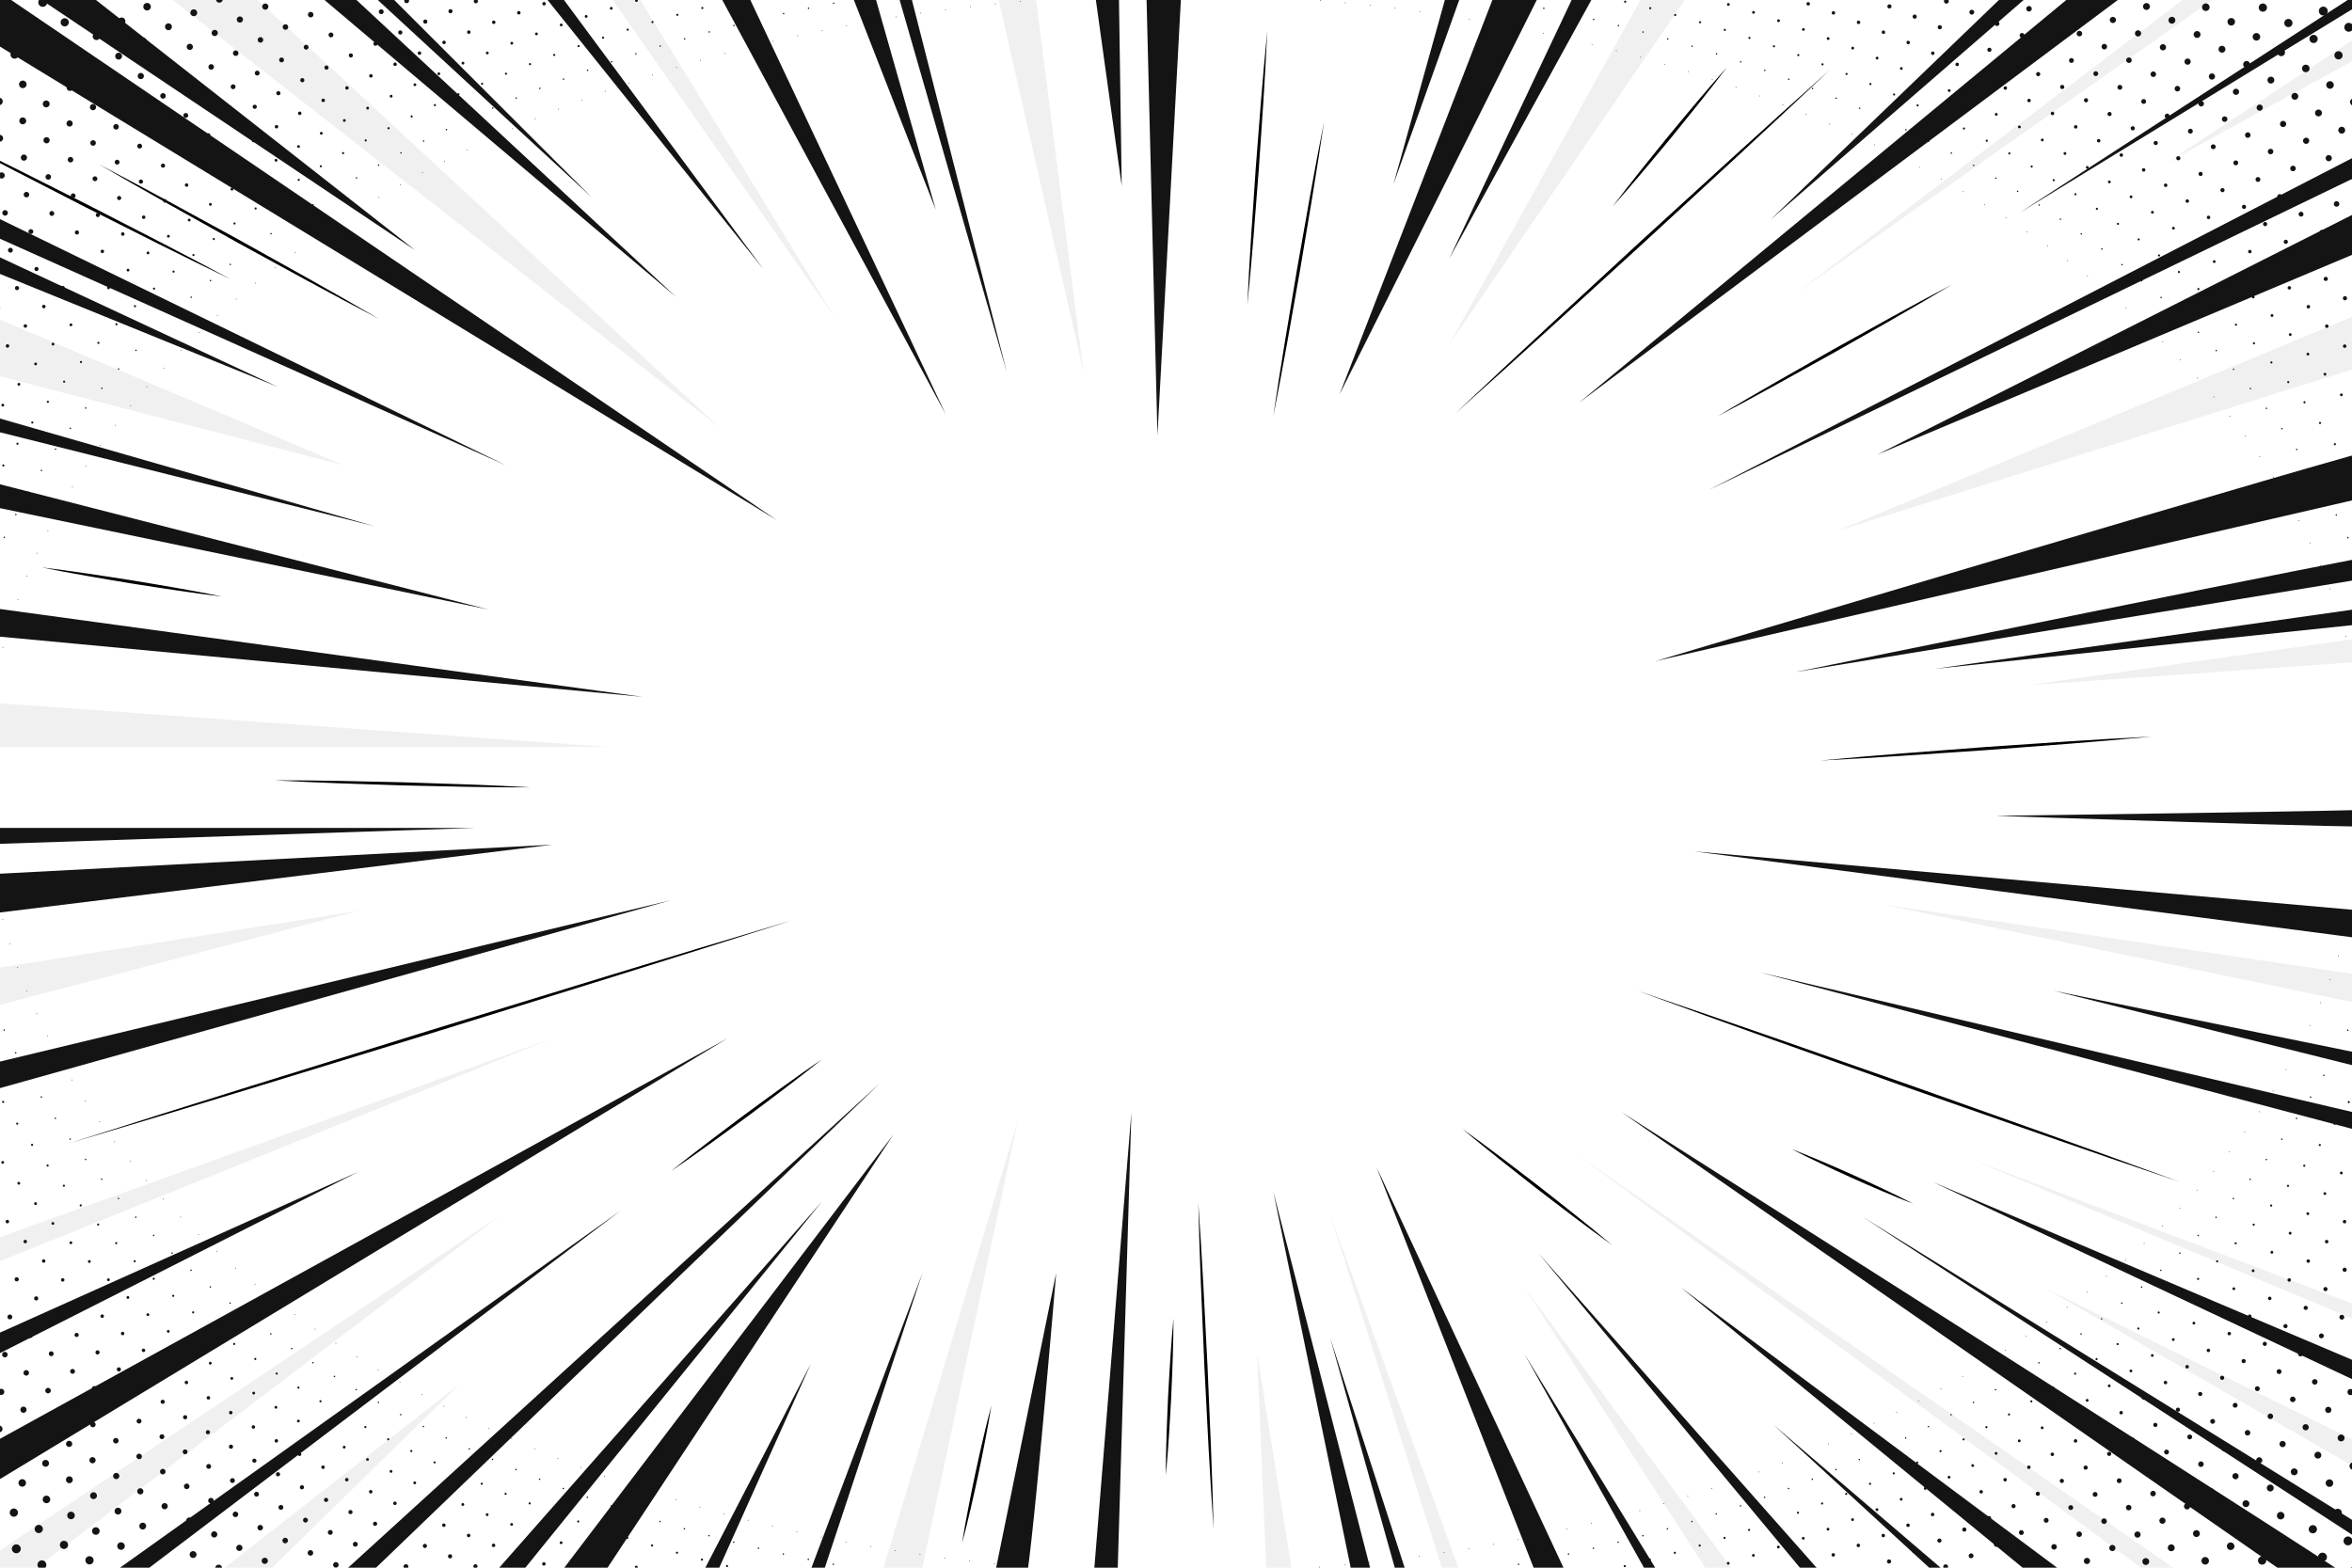 <?xml version="1.0" encoding="utf-8"?>
<!-- Generator: Adobe Illustrator 27.5.0, SVG Export Plug-In . SVG Version: 6.00 Build 0)  -->
<svg version="1.1" xmlns="http://www.w3.org/2000/svg" xmlns:xlink="http://www.w3.org/1999/xlink" x="0px" y="0px"
	 viewBox="0 0 750 500" style="enable-background:new 0 0 750 500;" xml:space="preserve">
<g id="BACKGROUND">
	<rect style="fill:#FFFFFF;" width="750" height="500"/>
</g>
<g id="OBJECTS">
	<g>
		<defs>
			<rect id="SVGID_1_" width="750" height="500"/>
		</defs>
		<clipPath id="SVGID_00000074406356260295347850000017853816034618806413_">
			<use xlink:href="#SVGID_1_"  style="overflow:visible;"/>
		</clipPath>
		<g style="clip-path:url(#SVGID_00000074406356260295347850000017853816034618806413_);">
			<polygon style="fill:#F0F0F0;" points="49.708,-4.174 229.377,136.283 77.658,-4.174 			"/>
			<polygon style="fill:#F0F0F0;" points="-3.549,100.451 109.661,148.401 -4.713,118.796 			"/>
			<polygon style="fill:#F0F0F0;" points="-4.713,223.988 193.829,238.242 -4.713,238.242 			"/>
			<polygon style="fill:#F0F0F0;" points="-3.549,309.174 114.326,290.508 -3.549,321.392 			"/>
			<polygon style="fill:#F0F0F0;" points="-5.967,396.736 176.264,331.127 -4.713,404.145 			"/>
			<polygon style="fill:#F0F0F0;" points="-3.549,496.855 159.891,387.385 6.827,503.643 -3.549,503.643 			"/>
			<polygon style="fill:#F0F0F0;" points="69.614,501.606 146.654,441.349 85.148,501.606 			"/>
			<polygon style="fill:#F0F0F0;" points="280.656,503.643 324.493,357.706 292.93,505.513 			"/>
			<path style="fill:#F0F0F0;" d="M403.91,503.643c0-0.679-3.055-72.033-3.055-72.033l11.539,72.033H403.91z"/>
			<polygon style="fill:#F0F0F0;" points="460.927,503.643 424.167,387.385 466.357,503.643 			"/>
			<polygon style="fill:#F0F0F0;" points="549.594,509.056 486.129,410.605 558.079,508.182 			"/>
			<polygon style="fill:#F0F0F0;" points="687.74,503.643 502.357,367.888 698.263,503.643 			"/>
			<polygon style="fill:#F0F0F0;" points="756.872,471.401 651.662,410.605 759.255,463.595 			"/>
			<polygon style="fill:#F0F0F0;" points="758.154,423.887 628.215,369.585 758.154,418.796 			"/>
			<polygon style="fill:#F0F0F0;" points="761.181,312.228 600.31,288.471 760.236,321.731 			"/>
			<path style="fill:#F0F0F0;" d="M754.703,203.285c-0.545,0-108.131,15.273-108.131,15.273l108.131-7.636V203.285z"/>
			<polygon style="fill:#F0F0F0;" points="754.703,99.093 585.821,169.346 754.703,116.402 			"/>
			<polygon style="fill:#F0F0F0;" points="704.267,-6.307 572.546,93.663 712.237,-4.822 			"/>
			<polygon style="fill:#F0F0F0;" points="754.703,9.834 690.353,52.258 754.703,16.962 			"/>
			<polygon style="fill:#F0F0F0;" points="525.41,-4.174 462.12,109.869 538.986,-2.57 			"/>
			<polygon style="fill:#F0F0F0;" points="317.027,-6.307 345.535,118.796 329.584,-6.307 			"/>
			<polygon style="fill:#F0F0F0;" points="192.472,-4.174 266.458,101.661 201.635,-4.174 			"/>
		</g>
		<g style="clip-path:url(#SVGID_00000074406356260295347850000017853816034618806413_);">
			<g>
				<line style="fill:#141414;" x1="514.078" y1="397.116" x2="466.357" y2="360.081"/>
				<path d="M514.078,397.116c-4.103-2.923-8.139-5.933-12.165-8.956c-4.027-3.021-7.999-6.113-12.002-9.167
					c-3.953-3.117-7.932-6.2-11.86-9.349l-5.88-4.74c-1.937-1.609-3.896-3.19-5.815-4.823c2.058,1.454,4.076,2.958,6.116,4.436
					l6.051,4.519c4.026,3.023,8,6.113,12.001,9.168c3.951,3.119,7.933,6.2,11.859,9.351
					C506.311,390.704,510.228,393.867,514.078,397.116z"/>
			</g>
			<g>
				<line style="fill:#141414;" x1="22.276" y1="364.581" x2="252.753" y2="293.475"/>
				<polygon points="22.276,364.581 51.014,355.461 79.783,346.439 137.367,328.551 195.02,310.884 223.871,302.129 
					252.753,293.475 224.015,302.597 195.247,311.619 137.662,329.505 80.008,347.171 51.158,355.925 				"/>
			</g>
			<g>
				<line style="fill:#141414;" x1="213.967" y1="373.534" x2="262.139" y2="337.846"/>
				<path d="M213.967,373.534c3.892-3.14,7.848-6.191,11.815-9.23c3.965-3.04,7.984-6.008,11.974-9.016
					c4.038-2.943,8.05-5.92,12.111-8.83l6.105-4.349c2.057-1.42,4.093-2.868,6.167-4.264c-1.94,1.578-3.918,3.104-5.876,4.658
					l-5.939,4.573c-3.967,3.038-7.984,6.009-11.975,9.014c-4.039,2.94-8.049,5.921-12.112,8.828
					C222.176,367.829,218.104,370.726,213.967,373.534z"/>
			</g>
			<g>
				<line style="fill:#141414;" x1="583.475" y1="22.312" x2="464.081" y2="131.848"/>
				<polygon points="583.475,22.312 568.715,36.183 553.885,49.978 524.116,77.448 494.189,104.747 479.171,118.336 
					464.081,131.848 478.84,117.975 493.669,104.18 523.44,76.712 553.368,49.414 568.386,35.825 				"/>
			</g>
			<g>
				<line style="fill:#141414;" x1="522.176" y1="316.013" x2="695.032" y2="376.945"/>
				<polygon points="522.176,316.013 543.863,323.4 565.517,330.884 608.77,346.008 651.946,361.349 673.506,369.097 
					695.032,376.945 673.344,369.559 651.69,362.074 608.438,346.95 565.263,331.607 543.702,323.858 				"/>
			</g>
			<g>
				<line style="fill:#141414;" x1="404.111" y1="9.876" x2="397.743" y2="97.433"/>
				<path d="M404.111,9.876c-0.325,7.311-0.759,14.615-1.21,21.917l-1.476,21.897l-1.707,21.881l-0.935,10.934l-1.04,10.927
					l0.552-10.962l0.657-10.955l1.478-21.897l1.708-21.881C402.748,24.447,403.375,17.158,404.111,9.876z"/>
			</g>
			<g>
				<line style="fill:#141414;" x1="422.19" y1="38.917" x2="406.005" y2="132.842"/>
				<path d="M422.19,38.917c-1.145,7.862-2.399,15.706-3.669,23.546l-3.931,23.501l-4.159,23.462l-2.16,11.717l-2.265,11.699
					l1.782-11.782l1.886-11.764l3.933-23.501l4.161-23.461C419.194,54.52,420.638,46.709,422.19,38.917z"/>
			</g>
			<g>
				<line style="fill:#141414;" x1="31.523" y1="52.394" x2="120.765" y2="101.661"/>
				<path d="M31.523,52.394c7.537,3.925,15.02,7.946,22.496,11.982L76.385,76.59L98.64,89.007l11.088,6.281l11.037,6.373
					l-11.274-5.944l-11.223-6.036L75.902,77.465L53.648,65.046C46.25,60.87,38.86,56.68,31.523,52.394z"/>
			</g>
			<g>
				<line style="fill:#141414;" x1="-18.325" y1="42.335" x2="73.606" y2="89.085"/>
				<path d="M-18.325,42.335c7.754,3.712,15.459,7.522,23.156,11.346l23.036,11.584l22.931,11.79l11.428,5.968l11.38,6.062
					L62.004,83.46l-11.555-5.719L27.414,66.155L4.484,54.364C-3.14,50.397-10.757,46.415-18.325,42.335z"/>
			</g>
			<g>
				<line style="fill:#141414;" x1="386.996" y1="487.928" x2="382.106" y2="383.603"/>
				<path d="M386.996,487.928c-0.613-8.684-1.117-17.373-1.605-26.063l-1.339-26.076l-1.108-26.087l-0.472-13.047l-0.366-13.052
					l0.856,13.029l0.751,13.034l1.337,26.076l1.106,26.087C386.484,470.526,386.795,479.224,386.996,487.928z"/>
			</g>
			<g>
				<line style="fill:#141414;" x1="686.203" y1="234.921" x2="580.413" y2="242.563"/>
				<path d="M686.203,234.921c-8.801,0.843-17.61,1.576-26.42,2.292l-26.439,2.027l-26.456,1.796l-13.234,0.816l-13.242,0.711
					l13.206-1.2l13.214-1.094l26.439-2.025l26.456-1.794C668.55,235.893,677.372,235.353,686.203,234.921z"/>
			</g>
			<g>
				<line style="fill:#141414;" x1="622.424" y1="90.757" x2="547.559" y2="132.842"/>
				<path d="M622.424,90.757c-6.138,3.687-12.329,7.278-18.529,10.855l-18.659,10.623l-18.773,10.421l-9.427,5.139
					c-3.16,1.681-6.303,3.392-9.478,5.047c3.064-1.852,6.159-3.648,9.238-5.474l9.29-5.382l18.66-10.622l18.773-10.42
					C609.798,97.507,616.085,94.084,622.424,90.757z"/>
			</g>
			<g>
				<line style="fill:#141414;" x1="87.445" y1="248.873" x2="169.278" y2="251.127"/>
				<path d="M87.445,248.873c6.825-0.018,13.647,0.073,20.469,0.181l20.462,0.447l20.455,0.678l10.225,0.421
					c3.407,0.177,6.816,0.32,10.223,0.527c-3.413,0.019-6.824-0.026-10.236-0.037l-10.233-0.142l-20.462-0.449l-20.455-0.68
					C101.075,249.551,94.258,249.267,87.445,248.873z"/>
			</g>
			<g>
				<line style="fill:#141414;" x1="13.22" y1="180.949" x2="70.918" y2="190.263"/>
				<path d="M13.22,180.949c4.841,0.573,9.665,1.253,14.485,1.951c4.821,0.695,9.628,1.479,14.443,2.214
					c4.802,0.815,9.611,1.587,14.406,2.442l7.19,1.302c2.391,0.47,4.787,0.906,7.173,1.406c-2.422-0.276-4.834-0.616-7.251-0.922
					l-7.234-1.027c-4.821-0.697-9.628-1.478-14.443-2.215c-4.801-0.818-9.611-1.586-14.406-2.444
					C22.788,182.8,17.996,181.928,13.22,180.949z"/>
			</g>
			<g>
				<line style="fill:#141414;" x1="316.144" y1="448.217" x2="306.791" y2="492.122"/>
				<path d="M316.144,448.217c-0.578,3.702-1.263,7.381-1.964,11.056c-0.69,3.678-1.457,7.339-2.224,11
					c-0.79,3.656-1.583,7.312-2.451,10.952l-1.306,5.459c-0.471,1.812-0.908,3.631-1.409,5.437c0.279-1.853,0.621-3.693,0.93-5.539
					l1.033-5.517c0.691-3.678,1.457-7.339,2.226-11c0.792-3.656,1.584-7.312,2.453-10.952
					C314.289,455.472,315.163,451.833,316.144,448.217z"/>
			</g>
			<g>
				<line style="fill:#141414;" x1="374.198" y1="420.512" x2="371.747" y2="470.516"/>
				<path d="M374.198,420.512c0.002,4.177-0.106,8.349-0.23,12.52c-0.122,4.171-0.334,8.338-0.496,12.507
					c-0.243,4.165-0.444,8.332-0.727,12.495l-0.446,6.244c-0.185,2.079-0.336,4.161-0.551,6.238
					c-0.011-2.089,0.042-4.175,0.062-6.263l0.167-6.257c0.125-4.171,0.333-8.338,0.498-12.507c0.246-4.165,0.443-8.332,0.729-12.495
					C373.487,428.831,373.787,424.669,374.198,420.512z"/>
			</g>
			<g>
				<line style="fill:#141414;" x1="571.24" y1="366.453" x2="610.043" y2="383.906"/>
				<path d="M571.24,366.453c3.318,1.266,6.591,2.633,9.858,4.014c3.271,1.371,6.51,2.814,9.749,4.257
					c3.229,1.465,6.457,2.931,9.654,4.468l4.793,2.309c1.583,0.803,3.18,1.574,4.75,2.405c-1.663-0.624-3.3-1.307-4.951-1.958
					l-4.908-2.054c-3.271-1.372-6.51-2.814-9.748-4.258c-3.228-1.466-6.457-2.932-9.653-4.47
					C577.583,369.638,574.389,368.096,571.24,366.453z"/>
			</g>
			<g>
				<line style="fill:#141414;" x1="514.226" y1="65.868" x2="550.641" y2="21.488"/>
				<path d="M514.226,65.868c2.875-3.829,5.835-7.589,8.808-11.338c2.971-3.75,6.011-7.444,9.014-11.169
					c3.065-3.674,6.096-7.374,9.193-11.022l4.66-5.459c1.581-1.796,3.136-3.615,4.741-5.392c-1.43,1.921-2.909,3.801-4.362,5.703
					l-4.444,5.636c-2.973,3.749-6.011,7.445-9.015,11.168c-3.067,3.672-6.096,7.375-9.194,11.021
					C520.529,58.664,517.42,62.301,514.226,65.868z"/>
			</g>
		</g>
		<g style="clip-path:url(#SVGID_00000074406356260295347850000017853816034618806413_);">
			<polygon style="fill:#141414;" points="-8.972,9.4 247.759,165.931 -5.723,-6.307 			"/>
			<polygon style="fill:#141414;" points="9.443,-2.57 132.392,79.812 27.317,-2.57 			"/>
			<polygon style="fill:#141414;" points="365.46,-6.307 369.084,138.85 376.892,-6.307 			"/>
			<polygon style="fill:#141414;" points="479.377,-9.015 427.133,125.85 494.543,-9.015 			"/>
			<path style="fill:#141414;" d="M760.139,142.641c-5.958,0.542-232.358,68.245-232.358,68.245l232.358-53.621V142.641z"/>
			<polygon style="fill:#141414;" points="760.139,291.047 540.238,271.548 760.139,300.254 			"/>
			<path style="fill:#141414;" d="M760.139,510.406c-1.083-2.167-243.119-155.72-243.119-155.72l224.162,155.72H760.139z"/>
			<polygon style="fill:#141414;" points="503.407,510.406 438.954,372.291 493.116,510.406 			"/>
			<polygon style="fill:#141414;" points="-8.972,463.826 232.052,331.127 -5.723,475.2 			"/>
			<polygon style="fill:#141414;" points="-8.972,279.131 176.264,269.382 -8.972,292.13 			"/>
			<polygon style="fill:#141414;" points="-8.972,202.22 204.97,222.26 -8.972,193.012 			"/>
			<polygon style="fill:#141414;" points="666.522,-6.307 503.466,128.481 683.75,-6.307 			"/>
			<polygon style="fill:#141414;" points="96.007,-6.307 215.666,94.789 106.885,-6.307 			"/>
			<polygon style="fill:#141414;" points="113.637,-6.307 188.658,62.912 119.393,-6.307 			"/>
			<polygon style="fill:#141414;" points="226.919,-6.307 301.565,132.131 236.297,-6.307 			"/>
			<polygon style="fill:#141414;" points="289.187,-6.307 321.071,118.796 285.061,-6.307 			"/>
			<polygon style="fill:#141414;" points="278.627,-2.57 298.413,66.969 271.286,-2.57 			"/>
			<polygon style="fill:#141414;" points="171.254,-4.174 243.455,85.88 176.748,-4.174 			"/>
			<polygon style="fill:#141414;" points="504.142,-6.307 462.12,82.504 510.903,-6.307 			"/>
			<polygon style="fill:#141414;" points="467.72,-6.758 444.306,58.869 462.563,-6.569 			"/>
			<polygon style="fill:#141414;" points="652.552,-6.307 564.655,69.996 643.96,-6.307 			"/>
			<polygon style="fill:#141414;" points="756.877,65.085 598.579,145.011 757.39,78.181 			"/>
			<polygon style="fill:#141414;" points="754.443,48.165 544.784,156.332 754.703,54.802 			"/>
			<polygon style="fill:#141414;" points="-6.01,66.969 161.326,148.401 -6.01,73.454 			"/>
			<polygon style="fill:#141414;" points="-4.713,79.892 88.684,123.43 -4.713,85.453 			"/>
			<polygon style="fill:#141414;" points="-3.549,153.555 155.836,194.416 -3.549,161.338 			"/>
			<polyline style="fill:#141414;" points="-4.713,132.131 -3.549,132.466 119.393,167.824 -4.713,136.692 			"/>
			<polygon style="fill:#141414;" points="-5.967,340.013 213.967,287.113 -5.967,348.709 			"/>
			<polygon style="fill:#141414;" points="-5.967,427.697 114.326,373.71 -5.967,434.581 			"/>
			<polygon style="fill:#141414;" points="27.367,507.771 198.024,386.029 33.889,510.406 			"/>
			<path style="fill:#141414;" d="M316.144,507.409l20.653-101.452c0,0-8.333,100.003-10.326,101.452
				C324.477,508.858,316.144,507.409,316.144,507.409z"/>
			<polygon style="fill:#141414;" points="756.052,-4.822 643.96,67.893 758.154,-2.021 			"/>
			<path style="fill:#141414;" d="M760.139,176.763c-0.836-0.624-187.593,37.57-187.593,37.57l187.593-30.819V176.763z"/>
			<polygon style="fill:#141414;" points="758.55,193.253 616.93,213.317 758.365,198.518 			"/>
			<path style="fill:#141414;" d="M760.139,258.06c-1.626,0.527-123.848,2.141-123.848,2.141s123.63,4.18,123.848,3.39
				c0.218-0.79,0-6.849,0-6.849"/>
			<path style="fill:#141414;" d="M761.181,357.259c-2.27-0.434-200.065-47.149-200.065-47.149l198.292,52.407L761.181,357.259z"/>
			<polyline style="fill:#141414;" points="759.164,337.306 654.947,316.013 759.359,342.044 759.229,338.885 			"/>
			<polygon style="fill:#141414;" points="759.255,437.616 616.225,376.945 759.255,444.202 			"/>
			<polygon style="fill:#141414;" points="668.164,509.088 535.932,410.573 656.047,509.088 			"/>
			<polygon style="fill:#141414;" points="587.297,509.088 490.626,399.773 581.502,509.088 			"/>
			<polygon style="fill:#141414;" points="104,506.387 280.656,345.427 111.54,508.053 			"/>
			<polygon style="fill:#141414;" points="153.883,506.03 262.139,383.174 161.005,508.053 			"/>
			<polygon style="fill:#141414;" points="173.825,508.053 284.93,361.808 188.425,508.053 			"/>
			<polygon style="fill:#141414;" points="348.316,508.053 360.78,354.686 356.151,509.088 			"/>
			<polygon style="fill:#141414;" points="432.357,508.053 406.005,379.969 438.954,508.053 			"/>
			<polygon style="fill:#141414;" points="447.313,509.088 424.167,426.74 450.518,508.053 			"/>
			<polygon style="fill:#141414;" points="255.729,508.053 294.189,405.919 260.358,508.053 			"/>
			<polygon style="fill:#141414;" points="222.255,505.157 258.578,434.931 226.885,505.513 			"/>
			<polygon style="fill:#141414;" points="527.793,506.387 486.129,431.887 531.71,506.387 			"/>
			<polygon style="fill:#141414;" points="623.941,508.053 565.54,454.431 628.215,508.053 			"/>
			<polygon style="fill:#141414;" points="760.139,496.06 594.029,388.16 760.236,491.074 			"/>
			<polygon style="fill:#141414;" points="-7.629,269.382 151.621,264.055 -7.629,264.055 			"/>
			<polygon style="fill:#141414;" points="356.781,-2.57 357.691,59.315 349.093,-2.57 			"/>
		</g>
	</g>
	<g>
		<defs>
			<rect id="SVGID_00000104688296628410481580000004196522056302099593_" width="750" height="500"/>
		</defs>
		<clipPath id="SVGID_00000077314077634133861010000010909978900345560204_">
			<use xlink:href="#SVGID_00000104688296628410481580000004196522056302099593_"  style="overflow:visible;"/>
		</clipPath>
		<g style="clip-path:url(#SVGID_00000077314077634133861010000010909978900345560204_);">
			<g>
				
					<ellipse style="fill:none;stroke:#141414;stroke-width:0.25;stroke-linecap:round;stroke-linejoin:round;stroke-dasharray:0,0,0,0,0,7.986;" cx="375" cy="250" rx="379.794" ry="251.666"/>
			</g>
			<g>
				
					<ellipse style="fill:none;stroke:#141414;stroke-width:0.466;stroke-linecap:round;stroke-linejoin:round;stroke-dasharray:0,0,0,0,0,8.14;" cx="375" cy="250" rx="392.093" ry="259.211"/>
			</g>
			<g>
				
					<ellipse style="fill:none;stroke:#141414;stroke-width:0.682;stroke-linecap:round;stroke-linejoin:round;stroke-dasharray:0,0,0,0,0,8.259;" cx="375" cy="250" rx="404.392" ry="266.755"/>
			</g>
			<g>
				
					<ellipse style="fill:none;stroke:#141414;stroke-width:0.898;stroke-linecap:round;stroke-linejoin:round;stroke-dasharray:0,0,0,0,0,8.406;" cx="375" cy="250" rx="416.691" ry="274.3"/>
			</g>
			<g>
				
					<ellipse style="fill:none;stroke:#141414;stroke-width:1.114;stroke-linecap:round;stroke-linejoin:round;stroke-dasharray:0,0,0,0,0,8.55;" cx="375" cy="250" rx="428.99" ry="281.844"/>
			</g>
			<g>
				
					<ellipse style="fill:none;stroke:#141414;stroke-width:1.33;stroke-linecap:round;stroke-linejoin:round;stroke-dasharray:0,0,0,0,0,8.691;" cx="375" cy="250" rx="441.289" ry="289.389"/>
			</g>
			<g>
				
					<ellipse style="fill:none;stroke:#141414;stroke-width:1.545;stroke-linecap:round;stroke-linejoin:round;stroke-dasharray:0,0,0,0,0,8.829;" cx="375" cy="250" rx="453.588" ry="296.934"/>
			</g>
			<g>
				
					<ellipse style="fill:none;stroke:#141414;stroke-width:1.761;stroke-linecap:round;stroke-linejoin:round;stroke-dasharray:0,0,0,0,0,8.963;" cx="375" cy="250" rx="465.887" ry="304.478"/>
			</g>
			<g>
				
					<ellipse style="fill:none;stroke:#141414;stroke-width:1.977;stroke-linecap:round;stroke-linejoin:round;stroke-dasharray:0,0,0,0,0,9.095;" cx="375" cy="250" rx="478.186" ry="312.023"/>
			</g>
			<g>
				
					<ellipse style="fill:none;stroke:#141414;stroke-width:2.193;stroke-linecap:round;stroke-linejoin:round;stroke-dasharray:0,0,0,0,0,9.224;" cx="375" cy="250" rx="490.484" ry="319.567"/>
			</g>
			<g>
				
					<ellipse style="fill:none;stroke:#141414;stroke-width:2.409;stroke-linecap:round;stroke-linejoin:round;stroke-dasharray:0,0,0,0,0,9.35;" cx="375" cy="250" rx="502.783" ry="327.112"/>
			</g>
			<g>
				
					<ellipse style="fill:none;stroke:#141414;stroke-width:2.625;stroke-linecap:round;stroke-linejoin:round;stroke-dasharray:0,0,0,0,0,9.507;" cx="375" cy="250" rx="515.082" ry="334.657"/>
			</g>
			<g>
				
					<ellipse style="fill:none;stroke:#141414;stroke-width:2.841;stroke-linecap:round;stroke-linejoin:round;stroke-dasharray:0,0,0,0,0,9.628;" cx="375" cy="250" rx="527.381" ry="342.201"/>
			</g>
			<g>
				
					<ellipse style="fill:none;stroke:#141414;stroke-width:3.057;stroke-linecap:round;stroke-linejoin:round;stroke-dasharray:0,0,0,0,0,9.78;" cx="375" cy="250" rx="539.68" ry="349.746"/>
			</g>
			<g>
				
					<ellipse style="fill:none;stroke:#141414;stroke-width:3.273;stroke-linecap:round;stroke-linejoin:round;stroke-dasharray:0,0,0,0,0,9.896;" cx="375" cy="250" rx="551.979" ry="357.29"/>
			</g>
			<g>
				
					<ellipse style="fill:none;stroke:#141414;stroke-width:3.489;stroke-linecap:round;stroke-linejoin:round;stroke-dasharray:0,0,0,0,0,10.044;" cx="375" cy="250" rx="564.278" ry="364.835"/>
			</g>
			<g>
				
					<ellipse style="fill:none;stroke:#141414;stroke-width:3.705;stroke-linecap:round;stroke-linejoin:round;stroke-dasharray:0,0,0,0,0,10.19;" cx="375" cy="250" rx="576.577" ry="372.379"/>
			</g>
			<g>
				
					<ellipse style="fill:none;stroke:#141414;stroke-width:3.92;stroke-linecap:round;stroke-linejoin:round;stroke-dasharray:0,0,0,0,0,10.333;" cx="375" cy="250" rx="588.876" ry="379.924"/>
			</g>
			<g>
				
					<ellipse style="fill:none;stroke:#141414;stroke-width:4.136;stroke-linecap:round;stroke-linejoin:round;stroke-dasharray:0,0,0,0,0,10.44;" cx="375" cy="250" rx="601.175" ry="387.469"/>
			</g>
			<g>
				
					<ellipse style="fill:none;stroke:#141414;stroke-width:4.352;stroke-linecap:round;stroke-linejoin:round;stroke-dasharray:0,0,0,0,0,10.58;" cx="375" cy="250" rx="613.474" ry="395.013"/>
			</g>
			<g>
				
					<ellipse style="fill:none;stroke:#141414;stroke-width:4.568;stroke-linecap:round;stroke-linejoin:round;stroke-dasharray:0,0,0,0,0,10.718;" cx="375" cy="250" rx="625.773" ry="402.558"/>
			</g>
			<g>
				
					<ellipse style="fill:none;stroke:#141414;stroke-width:4.784;stroke-linecap:round;stroke-linejoin:round;stroke-dasharray:0,0,0,0,0,10.854;" cx="375" cy="250" rx="638.072" ry="410.102"/>
			</g>
			<g>
				
					<ellipse style="fill:none;stroke:#141414;stroke-width:5;stroke-linecap:round;stroke-linejoin:round;stroke-dasharray:0,0,0,0,0,10.989;" cx="375" cy="250" rx="650.371" ry="417.647"/>
			</g>
		</g>
	</g>
</g>
</svg>
